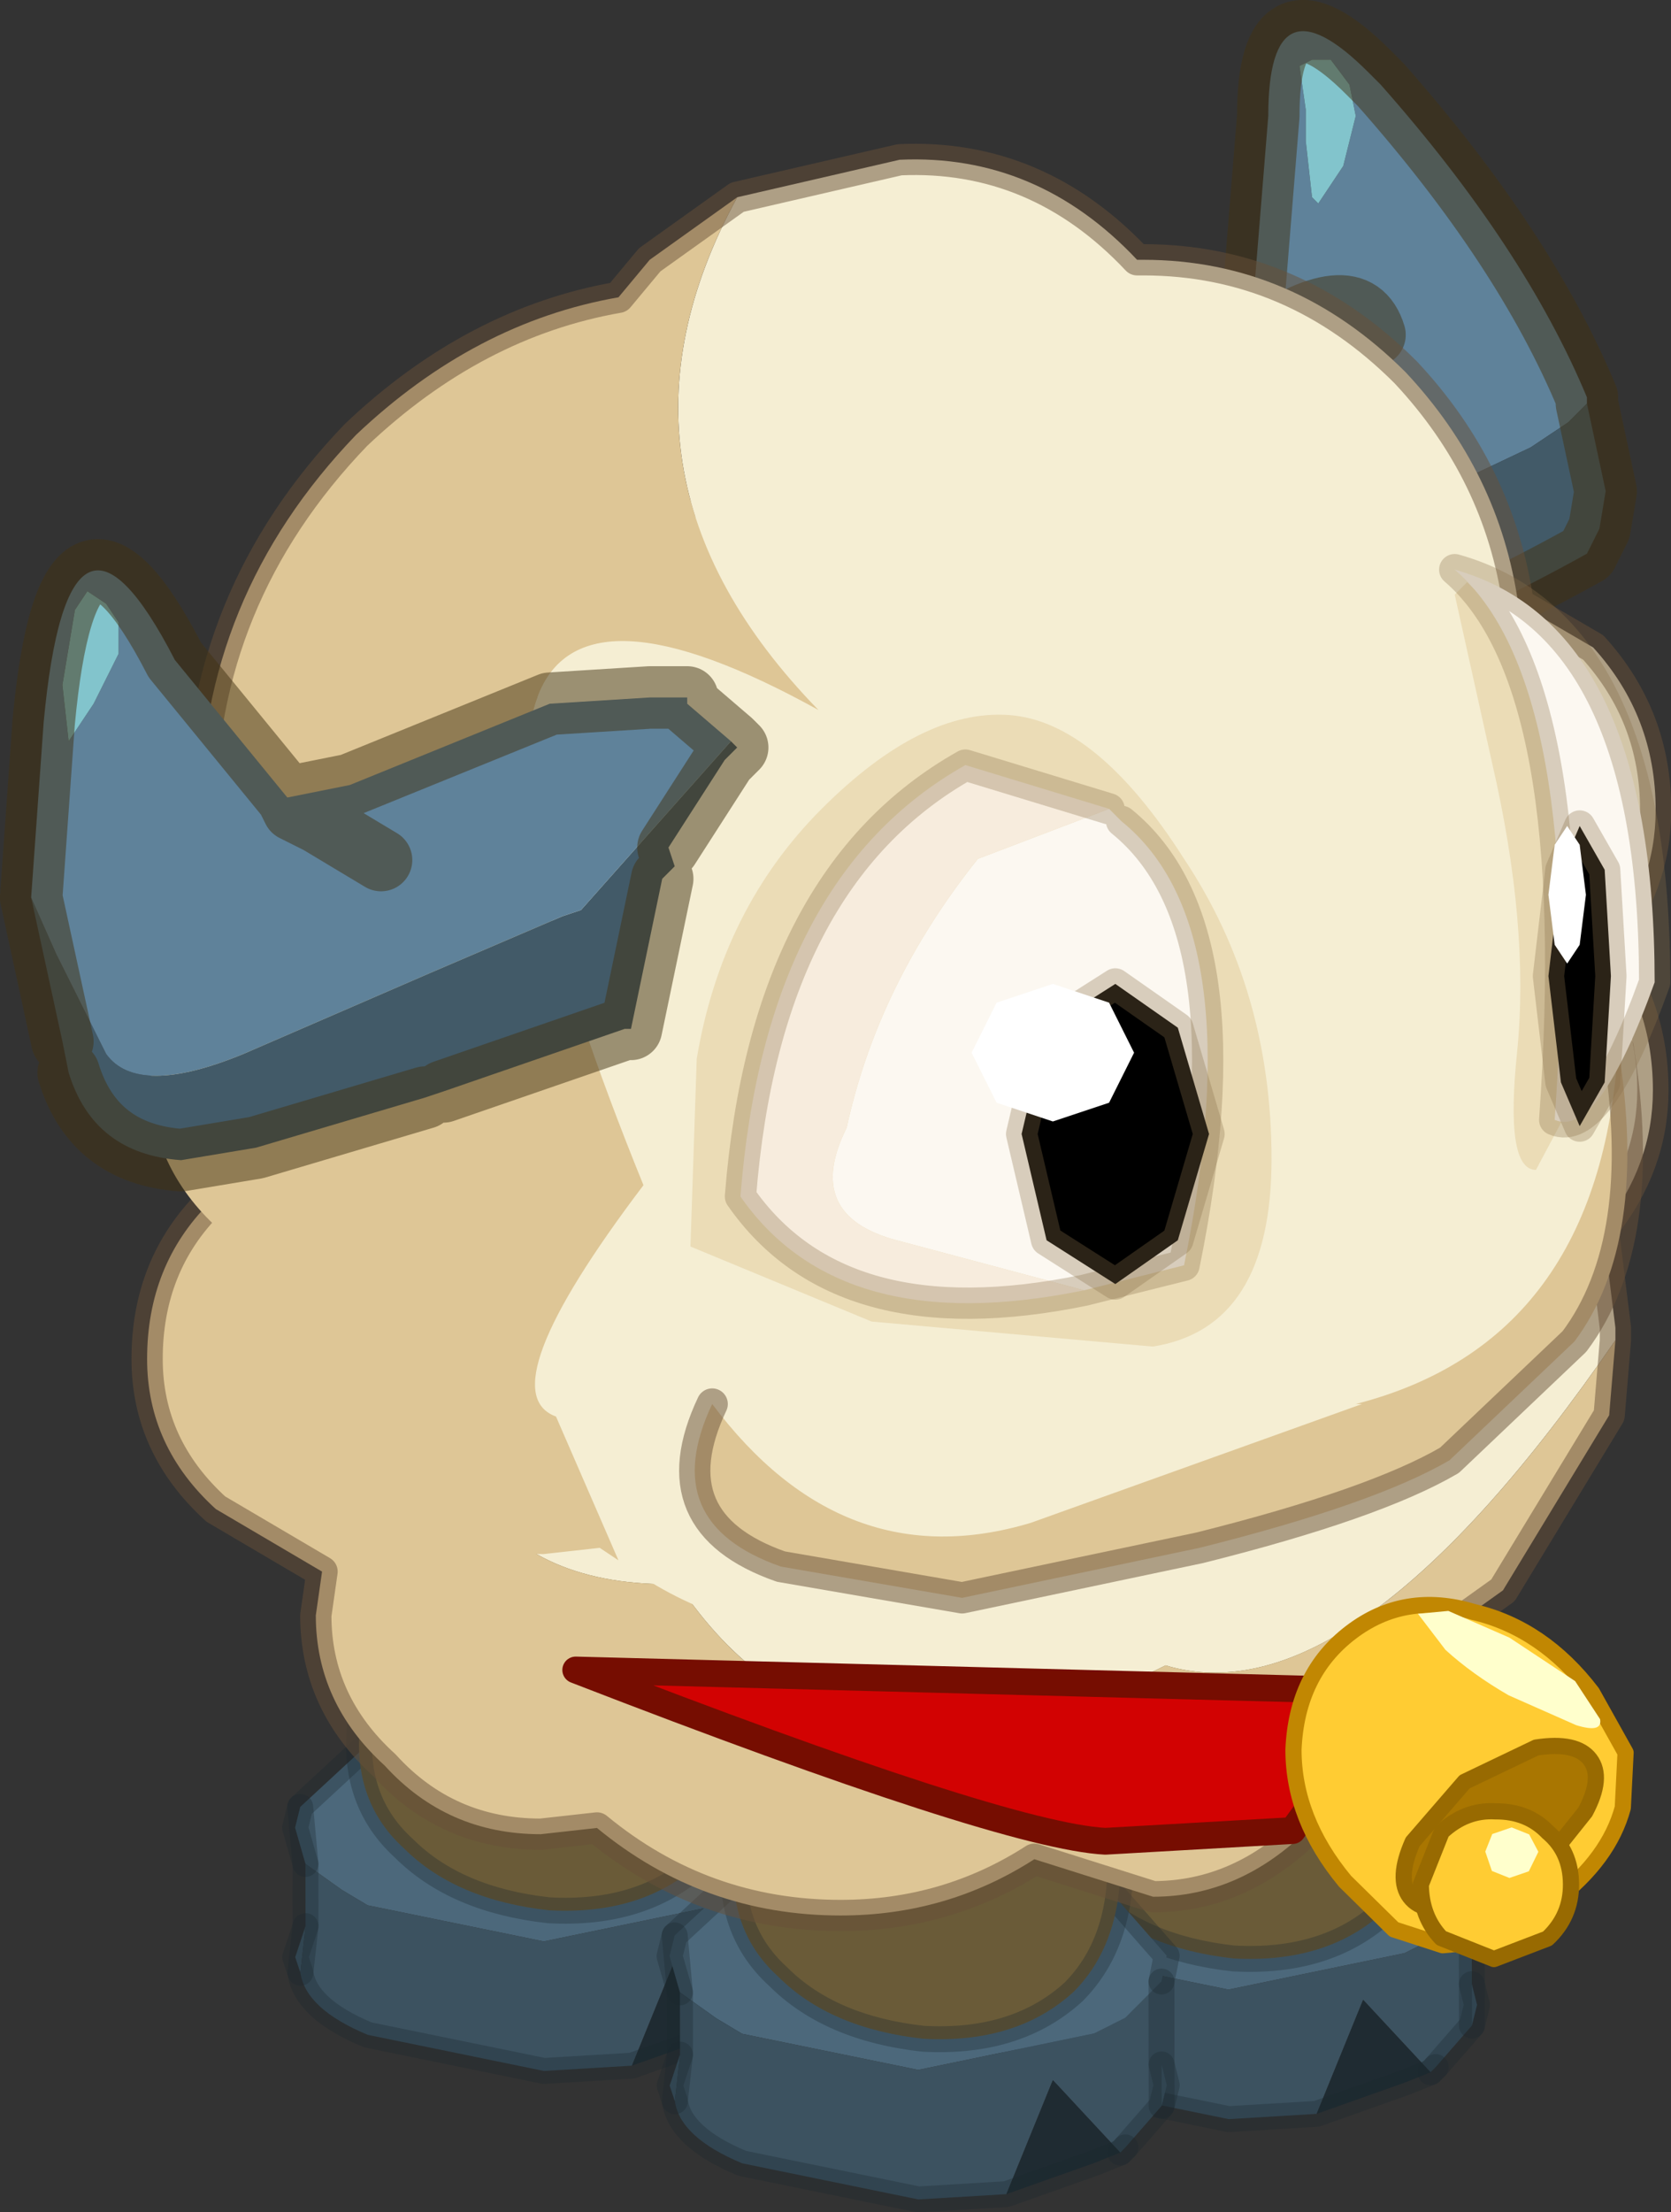 <?xml version="1.0" encoding="UTF-8"?>
<svg version="1.1" viewBox="0 0 107.94 142.8" xmlns="http://www.w3.org/2000/svg" xmlns:cc="http://creativecommons.org/ns#" xmlns:dc="http://purl.org/dc/elements/1.1/" xmlns:rdf="http://www.w3.org/1999/02/22-rdf-syntax-ns#" xmlns:xlink="http://www.w3.org/1999/xlink">
<rect x="0" y="0" width="107.94" height="142.8" fill="#333333" stroke="none"/>
<g transform="translate(-189.35 -99.627)">
<use transform="matrix(6.911 0 0 6.911 189.22 99.611)" width="15.95" height="20.65" xlink:href="#b"/>
</g>
<defs>
<g id="b" transform="translate(8.7,19.3)">
<use transform="matrix(.968 -.001 .001 .968 -6.023 -5.228)" width="5" height="5.55" xlink:href="#a"/>
<use transform="matrix(.968 -.001 .001 .968 .377 -4.778)" width="5" height="5.55" xlink:href="#a"/>
<use transform="matrix(.968 -.001 .001 .968 -2.523 -4.028)" width="5" height="5.55" xlink:href="#a"/>
<use transform="matrix(1.168 0 0 1.168 -7.423 -15.306)" width="12.25" height="12" xlink:href="#h"/>
<use transform="matrix(1.168 0 0 1.168 -8.682 -19.324)" width="13.35" height="13.1" xlink:href="#g"/>
<use transform="matrix(1.168 0 0 1.168 -2.286 -12.619)" width="4.7" height="5.1" xlink:href="#f"/>
<use transform="matrix(1.168 0 0 1.168 4.799 -14.094)" width="1.8" height="4.9" xlink:href="#e"/>
<use transform="translate(-3.4,-3.8)" width="7.85" height="1.8" xlink:href="#d"/>
<use transform="matrix(.481 -.367 .367 .481 2.705 -3.181)" width="5" height="5.8" xlink:href="#c"/>
</g>
<g id="a" transform="translate(2.5,3.7)">
<path d="m-2.3-0.25-0.1-0.35 0.05-0.2 0.65-0.6 1.7-0.3 1.7 0.3 0.7 0.8-0.05 0.25-0.35 0.35-0.3 0.15-1.7 0.35-1.7-0.35-0.25-0.15-0.35-0.25-0.05-0.55 0.05 0.55m4.65 0.7 0.05 0.2-0.05 0.2v-0.4m-4.7 0.35-0.05-0.15 0.1-0.3-0.05 0.45" fill="#4c687b" fill-rule="evenodd"/>
<path d="m2.35-0.35v1.2l-0.35 0.4-0.05 0.05-0.65-0.7-0.45 1.1-0.85 0.05-1.7-0.35q-0.6-0.25-0.65-0.6l0.05-0.45v-0.6l0.35 0.25 0.25 0.15 1.7 0.35 1.7-0.35 0.3-0.15 0.35-0.35" fill="#3c5260" fill-rule="evenodd"/>
<path d="M 1.95,1.3 1.7,1.4 0.85,1.7 1.3,0.6 1.95,1.3" fill="#1f2b32" fill-rule="evenodd"/>
<path d="m-2.3-0.25-0.1-0.35 0.05-0.2 0.65-0.6 1.7-0.3 1.7 0.3 0.7 0.8-0.05 0.25m0 0.8 0.05 0.2-0.05 0.2-0.35 0.4m-0.05 0.05-0.25 0.1-0.85 0.3-0.85 0.05-1.7-0.35q-0.6-0.25-0.65-0.6l-0.05-0.15 0.1-0.3" fill="none" stroke="#1c282d" stroke-linecap="round" stroke-linejoin="round" stroke-opacity=".314" stroke-width=".25"/>
<path d="m2.35-0.35v1.2m-0.35 0.4-0.05 0.05m-4.25-0.95v-0.6l-0.05-0.55m0.05 1.15-0.05 0.45" fill="none" stroke="#1c282d" stroke-linecap="round" stroke-linejoin="round" stroke-opacity=".314" stroke-width=".25"/>
<path d="m1.3-3.1q0.55 0.5 0.65 1.45 0.05 0.9-0.45 1.4-0.55 0.5-1.45 0.45-0.9-0.1-1.4-0.6-0.55-0.5-0.4-1.35 0.1-0.85 0.6-1.35 0.55-0.5 1.25-0.5t1.2 0.5" fill="#6a5b38" fill-rule="evenodd"/>
<path d="m1.3-3.1q0.55 0.5 0.65 1.45 0.05 0.9-0.45 1.4-0.55 0.5-1.45 0.45-0.9-0.1-1.4-0.6-0.55-0.5-0.4-1.35 0.1-0.85 0.6-1.35 0.55-0.5 1.25-0.5t1.2 0.5z" fill="none" stroke="#1c282d" stroke-linecap="round" stroke-linejoin="round" stroke-opacity=".314" stroke-width=".25"/>
</g>
<g id="h" transform="translate(6.1,6)">
<path d="m-2.3-4.8h0.05l0.25-0.3 0.05-0.05q0.8-0.8 1.95-0.75 1.1-0.05 1.9 0.8h0.05q1.2 0 2.1 0.9 0.75 0.8 0.9 1.85l0.6 0.35q0.5 0.55 0.5 1.3 0 0.6-0.4 1.1l0.1 0.8v0.1q-2.1 3.05-3.6 2.6-2.6 1.3-3.9-0.65-2.3 0.05-1.95-2.95-0.5-0.6 2.15-2-2.25-1.65-0.75-3.1" fill="#f5eed3" fill-rule="evenodd"/>
<path d="m5.75 1.3-0.05 0.6-0.85 1.4-1.05 0.75q0 0.65-0.5 1.15-0.55 0.55-1.25 0.55l-0.95-0.3q-0.7 0.45-1.55 0.45-1.1 0-1.95-0.7l-0.45 0.05q-0.75 0-1.25-0.55-0.55-0.5-0.55-1.2l0.05-0.35-0.85-0.5q-0.55-0.5-0.55-1.2 0-0.75 0.5-1.25l-0.1-0.85q0-1.75 1.25-3.05 0.9-0.85 2.05-1.1-1.5 1.45 0.75 3.1-2.65 1.4-2.15 2-0.35 3 1.95 2.95 1.3 1.95 3.9 0.65 1.5 0.45 3.6-2.6" fill="#dec696" fill-rule="evenodd"/>
<path d="m-2.3-4.8h0.05l0.25-0.3 0.05-0.05q0.8-0.8 1.95-0.75 1.1-0.05 1.9 0.8h0.05q1.2 0 2.1 0.9 0.75 0.8 0.9 1.85l0.6 0.35q0.5 0.55 0.5 1.3 0 0.6-0.4 1.1l0.1 0.8v0.1l-0.05 0.6-0.85 1.4-1.05 0.75q0 0.65-0.5 1.15-0.55 0.55-1.25 0.55l-0.95-0.3q-0.7 0.45-1.55 0.45-1.1 0-1.95-0.7l-0.45 0.05q-0.75 0-1.25-0.55-0.55-0.5-0.55-1.2l0.05-0.35-0.85-0.5q-0.55-0.5-0.55-1.2 0-0.75 0.5-1.25l-0.1-0.85q0-1.75 1.25-3.05 0.9-0.85 2.05-1.1z" fill="none" stroke="#695138" stroke-linecap="round" stroke-linejoin="round" stroke-opacity=".502" stroke-width=".25"/>
</g>
<g id="g" transform="translate(6.75,6.7)">
<path d="m3.95-2.6 0.6-0.05 0.95-0.45 0.3-0.2 0.15-0.15v-0.05q-0.5-1.2-1.65-2.5l-0.1-0.1q-0.8-0.8-0.8 0.35l-0.15 1.85-1.45 0.7 0.1 0.25 0.5-0.25 1.1 0.15 0.3 0.2 0.15 0.25m0.3-1.4q-0.15-0.5-1 0.1 0.85-0.6 1-0.1m-0.35-2.2 0.15 0.2 0.05 0.25-0.1 0.4-0.2 0.3-0.05-0.05-0.05-0.45v-0.25l-0.05-0.35 0.1-0.05h0.15" fill="#5f829a" fill-rule="evenodd"/>
<path d="m3.9-6.2h-0.15l-0.1 0.05 0.05 0.35v0.25l0.05 0.45 0.05 0.05 0.2-0.3 0.1-0.4-0.05-0.25-0.15-0.2" fill="#82c4cc" fill-rule="evenodd"/>
<path d="m5.95-3.45-0.15 0.15-0.3 0.2-0.95 0.45-0.6 0.05 0.2 0.45v0.75q0.9-0.35 1.8-0.85l0.1-0.2 0.05-0.3-0.15-0.7" fill="#425a68" fill-rule="evenodd"/>
<path d="m5.95-3.45 0.15 0.7-0.05 0.3-0.1 0.2q-0.9 0.5-1.8 0.85v-0.75l-0.2-0.45m-0.15-0.25-0.3-0.2-1.1-0.15-0.5 0.25-0.1-0.25 1.45-0.7q0.85-0.6 1-0.1m1.7 0.5q-0.5-1.2-1.65-2.5l-0.1-0.1q-0.8-0.8-0.8 0.35l-0.15 1.85" fill="none" stroke="#423213" stroke-linecap="round" stroke-linejoin="round" stroke-opacity=".502" stroke-width=".5"/>
<path d="m-0.85-5.1 1.3-0.3q1.1-0.05 1.9 0.8h0.05q1.2 0 2.1 0.9 0.75 0.8 0.9 1.85l0.6 0.35q0.5 0.55 0.5 1.3 0 0.6-0.4 1.1l0.1 0.5v0.3q-0.15 2.35-2.1 2.85h0.05l-2.65 0.95q-1.5 0.45-2.55-0.95-0.45 0.95 0.55 1.3 0.95 0.55 0.5 0.55-1 0-1.8-0.6l-0.5-1.15q-0.55-0.2 0.7-1.85-2.4-5.9 1.4-3.8-1.85-1.9-0.65-4.1" fill="#f5eed3" fill-rule="evenodd"/>
<path d="m6.2 1.7q0.25 1.55-0.35 2.35l-1 0.95q-0.6 0.35-2 0.7l-1.9 0.4-1.45-0.25q-1-0.35-0.55-1.3 1.05 1.4 2.55 0.95l2.65-0.95h-0.05q1.95-0.5 2.1-2.85m-8 4.1-0.15-0.1-0.45 0.05q-0.75 0-1.25-0.55-0.55-0.5-0.55-1.2l0.05-0.35-0.85-0.5q-0.55-0.5-0.55-1.2 0-0.75 0.5-1.25l-0.1-0.85q0-1.75 1.25-3.05 0.95-0.9 2.1-1.1l0.25-0.3 0.7-0.5q-1.2 2.2 0.65 4.1-3.8-2.1-1.4 3.8-1.25 1.65-0.7 1.85l0.5 1.15" fill="#dec696" fill-rule="evenodd"/>
<path d="m-0.85-5.1 1.3-0.3q1.1-0.05 1.9 0.8h0.05q1.2 0 2.1 0.9 0.75 0.8 0.9 1.85l0.6 0.35q0.5 0.55 0.5 1.3 0 0.6-0.4 1.1l0.1 0.5m0 0.3q0.25 1.55-0.35 2.35l-1 0.95q-0.6 0.35-2 0.7l-1.9 0.4-1.45-0.25m-4.55-5.15-0.1-0.85q0-1.75 1.25-3.05 0.95-0.9 2.1-1.1l0.25-0.3 0.7-0.5m-0.2 9.65q-0.45 0.95 0.55 1.3" fill="none" stroke="#695138" stroke-linecap="round" stroke-linejoin="round" stroke-opacity=".502" stroke-width=".25"/>
<path d="m-1.45 0.35 0.1-0.1-0.05-0.15 0.45-0.7 0.1-0.1-0.05-0.05-1.2 1.35-0.15 0.05-1.05 0.45-1.5 0.65q-0.85 0.35-1.1 0l-0.4-0.8-0.2-0.45 0.25 1.15 0.05 0.25q0.2 0.65 0.9 0.7l0.6-0.1 1.35-0.4 0.15-0.05 1.45-0.5h0.05l0.25-1.2" fill="#425a68" fill-rule="evenodd"/>
<path d="m-0.9-0.75-0.35-0.3v-0.05h-0.3l-0.8 0.05-1.6 0.65-0.5 0.1-0.9-1.1q-0.85-1.65-1.05 0.5l-0.1 1.4 0.2 0.45 0.4 0.8q0.25 0.35 1.1 0l1.5-0.65 1.05-0.45 0.15-0.05 1.2-1.35m-3.55 0.45 0.05 0.1 0.2 0.1 0.5 0.3-0.5-0.3-0.2-0.1-0.05-0.1m-1.6-1.65 0.15 0.1 0.1 0.15v0.25l-0.2 0.4-0.2 0.3-0.05-0.45 0.1-0.6 0.1-0.15" fill="#5f829a" fill-rule="evenodd"/>
<path d="m-6.05-1.95-0.1 0.15-0.1 0.6 0.05 0.45 0.2-0.3 0.2-0.4v-0.25l-0.1-0.15-0.15-0.1" fill="#82c4cc" fill-rule="evenodd"/>
<path d="m-1.4 0.1 0.45-0.7 0.1-0.1-0.05-0.05-0.35-0.3v-0.05h-0.3l-0.8 0.05-1.6 0.65-0.5 0.1-0.9-1.1q-0.85-1.65-1.05 0.5l-0.1 1.4 0.25 1.15m0.05 0.25q0.2 0.65 0.9 0.7l0.6-0.1 1.35-0.4m0.15-0.05 1.45-0.5m0.05 0 0.25-1.2m-2.25-0.15-0.5-0.3-0.2-0.1-0.05-0.1" fill="none" stroke="#423213" stroke-linecap="round" stroke-linejoin="round" stroke-opacity=".502" stroke-width=".5"/>
</g>
<g id="f" transform="translate(2.3,2.5)">
<path d="m1.7-1.35q0.7 1.05 0.7 2.4t-0.95 1.5l-2.25-0.2-1.45-0.6 0.05-1.5q0.2-1.2 1-2t1.5-0.75 1.4 1.15" fill="#dec696" fill-opacity=".463" fill-rule="evenodd"/>
<path d="m1.1-1.75 0.1 0.1q1.05 0.85 0.5 3.55l-0.8 0.2-1.5-0.4q-0.75-0.2-0.4-0.9 0.25-1.15 1.05-2.15l1.05-0.4" fill="#fcf8f1" fill-rule="evenodd"/>
<path d="m1.1-1.75-1.05 0.4q-0.8 1-1.05 2.15-0.35 0.7 0.4 0.9l1.5 0.4q-1.95 0.4-2.75-0.75 0.2-2.55 1.8-3.45l1.15 0.35" fill="#f7ecdd" fill-rule="evenodd"/>
<path d="m0.9 2.1 0.8-0.2q0.55-2.7-0.5-3.55m-0.3 3.75q-1.95 0.4-2.75-0.75 0.2-2.55 1.8-3.45l1.15 0.35" fill="none" stroke="#8b7049" stroke-linecap="round" stroke-linejoin="round" stroke-opacity=".314" stroke-width=".25"/>
<path d="M 1.9,0.85 1.65,1.7 1.15,2.05 0.6,1.7 0.4,0.85 0.6,0 1.15,-0.35 1.65,0 1.9,0.85" fill-rule="evenodd"/>
<path d="M 1.9,0.85 1.65,1.7 1.15,2.05 0.6,1.7 0.4,0.85 0.6,0 1.15,-0.35 1.65,0 Z" fill="none" stroke="#8b7049" stroke-linecap="round" stroke-linejoin="round" stroke-opacity=".314" stroke-width=".25"/>
<path d="M 1.1,0.6 0.65,0.75 0.2,0.6 0,0.2 0.2,-0.2 0.65,-0.35 1.1,-0.2 1.3,0.2 1.1,0.6" fill="#fff" fill-rule="evenodd"/>
</g>
<g id="e" transform="translate(.9 2.35)">
<path d="m-0.25-1.7q0.7 0.65 0.7 1.7l-0.2 1.8-0.4 0.75q-0.25 0-0.15-0.95 0.1-1-0.2-2.3l-0.3-1.35 0.1-0.1 0.45 0.45" fill="#dec696" fill-opacity=".463" fill-rule="evenodd"/>
<path d="m-0.8-2.25q1.6 0.45 1.6 3.3-0.45 1.25-0.8 1.1 0.25-3.5-0.8-4.4" fill="#fcf8f1" fill-rule="evenodd"/>
<path d="m-0.8-2.25q1.6 0.45 1.6 3.3-0.45 1.25-0.8 1.1 0.25-3.5-0.8-4.4z" fill="none" stroke="#8b7049" stroke-linecap="round" stroke-linejoin="round" stroke-opacity=".314" stroke-width=".25"/>
<path d="M 0.45,1 0.4,1.85 0.2,2.2 0.05,1.85 -0.05,1 0.05,0.15 0.2,-0.2 0.4,0.15 0.45,1" fill-rule="evenodd"/>
<path d="M 0.45,1 0.4,1.85 0.2,2.2 0.05,1.85 -0.05,1 0.05,0.15 0.2,-0.2 0.4,0.15 Z" fill="none" stroke="#8b7049" stroke-linecap="round" stroke-linejoin="round" stroke-opacity=".314" stroke-width=".25"/>
<path d="m0.2 0.75-0.1 0.15-0.1-0.15-0.05-0.4 0.05-0.4 0.1-0.15 0.1 0.15 0.05 0.4-0.05 0.4" fill="#fff" fill-rule="evenodd"/>
</g>
<g id="d" transform="translate(3.4,3.8)">
<path d="m3.4-2.2-1.75 0.1q-0.95-0.05-4.95-1.6l7.65 0.2-0.95 1.3" fill="#d20202" fill-rule="evenodd"/>
<path d="m3.4-2.2 0.95-1.3-7.65-0.2q4 1.55 4.95 1.6z" fill="none" stroke="#760d01" stroke-linecap="round" stroke-linejoin="round" stroke-width=".25"/>
</g>
<g id="c" transform="translate(2.5,2.7)">
<path d="m1.7-1.7q0.7 0.85 0.7 2.1l-0.15 1.05-0.55 0.65q-0.65 0.5-1.7 0.5t-1.8-0.5l-0.45-0.65-0.15-1.05q-0.05-1.25 0.6-2.1 0.75-0.9 1.8-0.9t1.7 0.9" fill="#fc3" fill-rule="evenodd"/>
<path d="m1.7-1.7q0.7 0.85 0.7 2.1l-0.15 1.05-0.55 0.65q-0.65 0.5-1.7 0.5t-1.8-0.5l-0.45-0.65-0.15-1.05q-0.05-1.25 0.6-2.1 0.75-0.9 1.8-0.9t1.7 0.9z" fill="none" stroke="#c18702" stroke-linecap="round" stroke-linejoin="round" stroke-width=".25"/>
<path d="m1.2 1.8-1.2 0.3-1.2-0.3q-0.55-0.25-0.55-0.6t0.55-0.65l1.2-0.25 1.2 0.25q0.55 0.3 0.55 0.65t-0.55 0.6" fill="#a97601" fill-rule="evenodd"/>
<path d="m1.2 1.8-1.2 0.3-1.2-0.3q-0.55-0.25-0.55-0.6t0.55-0.65l1.2-0.25 1.2 0.25q0.55 0.3 0.55 0.65t-0.55 0.6z" fill="none" stroke="#986a01" stroke-linecap="round" stroke-linejoin="round" stroke-width=".25"/>
<path d="m0.35 2.55q-0.3 0.4-0.8 0.45l-0.85-0.25-0.45-0.75q-0.05-0.45 0.25-0.85l0.75-0.45q0.5-0.05 0.85 0.25 0.4 0.3 0.45 0.75 0.1 0.45-0.2 0.85" fill="#fc3" fill-rule="evenodd"/>
<path d="m0.35 2.55q-0.3 0.4-0.8 0.45l-0.85-0.25-0.45-0.75q-0.05-0.45 0.25-0.85l0.75-0.45q0.5-0.05 0.85 0.25 0.4 0.3 0.45 0.75 0.1 0.45-0.2 0.85z" fill="none" stroke="#986a01" stroke-linecap="round" stroke-linejoin="round" stroke-width=".25"/>
<path d="m0.3 1.55-0.05 0.3-0.3 0.15-0.3-0.1-0.15-0.25 0.1-0.3 0.25-0.15 0.3 0.1 0.15 0.25" fill="#ffc" fill-rule="evenodd"/>
<path d="m1.9-1.05 0.4 1.15-0.05 0.7q-0.1 0.2-0.35-0.15l-0.55-1q-0.25-0.6-0.35-1.15v-0.7l0.4 0.25 0.5 0.9" fill="#ffc" fill-rule="evenodd"/>
</g>
</defs>
</svg>
